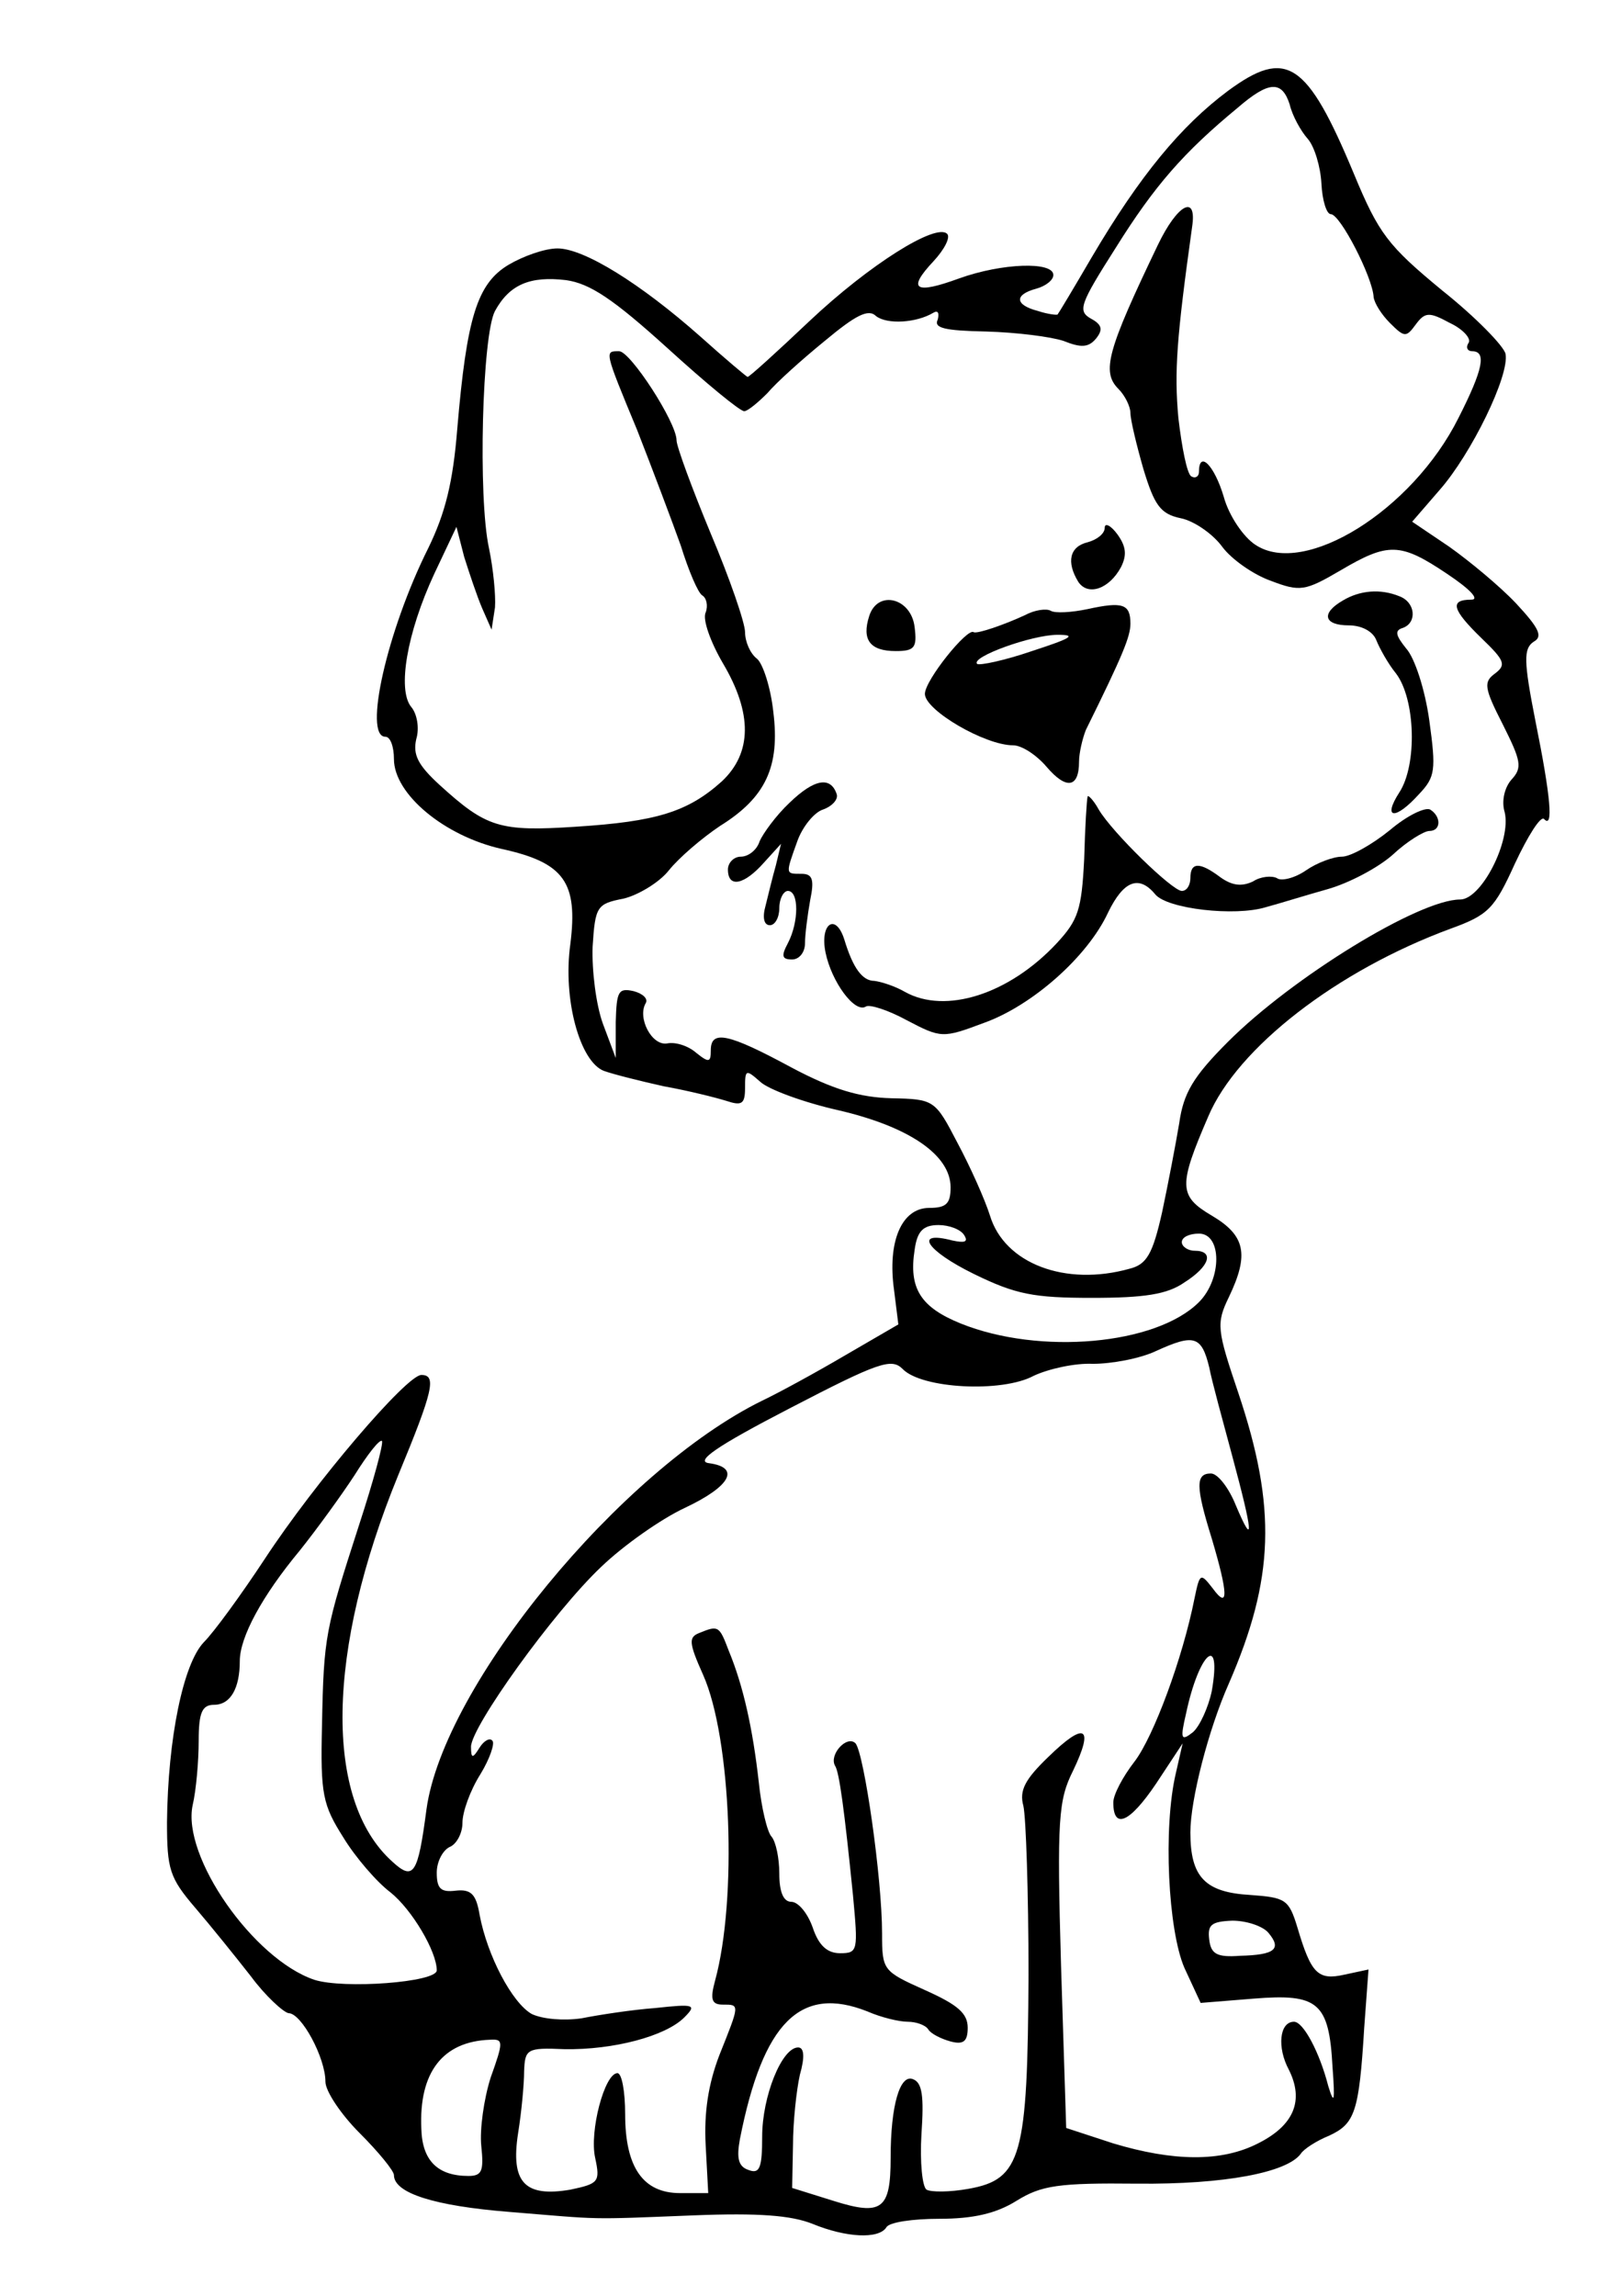 <?xml version="1.0" standalone="no"?>
<!DOCTYPE svg PUBLIC "-//W3C//DTD SVG 20010904//EN"
 "http://www.w3.org/TR/2001/REC-SVG-20010904/DTD/svg10.dtd">
<svg version="1.0" xmlns="http://www.w3.org/2000/svg"
 width="188pt" height="268pt" viewBox="0 0 188 268"
 preserveAspectRatio="xMidYMid meet">

<g transform="translate(0,268) scale(0.1,-0.1)"
fill="#000000" stroke="none">
<path d="M1434 2574 c-55 -41 -103 -99 -159 -194 -21 -36 -39 -66 -40 -67 0
-1 -11 0 -23 4 -27 7 -28 19 -2 26 11 3 20 10 20 16 0 16 -60 14 -110 -4 -52
-19 -61 -13 -30 20 13 14 20 28 16 32 -13 13 -91 -36 -161 -102 -38 -36 -70
-65 -72 -65 -1 0 -26 21 -55 47 -70 62 -136 103 -167 103 -15 0 -40 -9 -57
-19 -37 -22 -49 -62 -60 -191 -5 -63 -14 -99 -34 -140 -48 -96 -76 -220 -50
-220 6 0 10 -12 10 -26 0 -41 59 -90 126 -105 73 -16 89 -39 80 -111 -9 -64
11 -137 39 -148 11 -4 43 -12 70 -18 28 -5 60 -13 73 -17 18 -6 22 -4 22 15 0
22 1 22 18 7 10 -9 51 -24 91 -33 82 -19 131 -52 131 -90 0 -19 -5 -24 -25
-24 -32 0 -49 -39 -41 -96 l5 -40 -62 -36 c-34 -20 -78 -44 -97 -53 -165 -81
-372 -332 -392 -477 -10 -76 -15 -84 -40 -61 -80 72 -77 246 7 451 41 99 45
117 27 117 -17 0 -124 -125 -183 -215 -27 -41 -59 -85 -71 -97 -24 -25 -42
-112 -43 -210 0 -55 3 -65 33 -100 18 -21 47 -57 65 -80 17 -23 38 -42 44 -43
15 0 43 -52 43 -80 0 -11 18 -38 40 -60 22 -22 40 -44 40 -49 0 -21 47 -36
135 -43 110 -9 89 -9 215 -4 76 3 114 0 139 -10 39 -16 77 -18 86 -4 3 6 31
10 62 10 39 0 66 6 90 21 29 18 49 21 141 20 102 -1 175 13 191 35 3 5 18 15
33 21 30 14 35 27 41 126 l5 68 -28 -6 c-31 -7 -39 1 -55 55 -10 33 -14 35
-55 38 -53 3 -70 21 -70 73 0 38 21 120 45 174 53 122 56 205 11 339 -25 74
-26 81 -11 112 24 50 19 72 -20 95 -39 23 -39 35 -4 116 34 80 150 170 283
219 44 16 51 23 75 76 15 32 30 56 34 52 11 -12 8 25 -10 114 -14 71 -14 85
-2 93 11 6 6 16 -21 45 -19 20 -54 49 -78 66 l-43 29 32 37 c37 42 82 134 77
159 -2 9 -35 43 -74 74 -63 52 -74 66 -103 136 -55 132 -79 147 -147 97z m72
-16 c3 -13 13 -31 21 -40 8 -9 15 -33 16 -52 1 -20 6 -36 11 -36 11 0 49 -74
50 -97 1 -7 9 -20 19 -30 17 -17 19 -17 30 -2 11 15 16 15 40 2 15 -7 25 -18
22 -23 -4 -6 -1 -10 4 -10 17 0 13 -21 -16 -78 -54 -108 -180 -186 -237 -148
-14 9 -31 34 -37 56 -11 37 -29 55 -29 29 0 -5 -4 -8 -9 -5 -5 3 -11 34 -15
68 -5 54 -2 94 16 223 6 39 -17 27 -40 -21 -59 -123 -66 -148 -46 -168 8 -8
14 -21 14 -28 0 -8 7 -37 15 -65 13 -43 20 -53 44 -58 15 -3 37 -18 48 -33 11
-15 37 -33 57 -40 34 -13 40 -12 81 12 56 33 70 33 125 -4 27 -18 38 -30 28
-30 -26 0 -22 -12 12 -45 27 -26 29 -31 16 -41 -14 -10 -13 -17 9 -60 21 -42
23 -50 10 -64 -8 -9 -12 -25 -8 -38 8 -33 -27 -102 -52 -102 -48 0 -196 -91
-271 -166 -41 -41 -52 -60 -57 -95 -4 -24 -13 -71 -20 -104 -11 -49 -18 -61
-38 -66 -75 -21 -146 6 -163 62 -6 19 -23 57 -38 85 -26 50 -27 51 -77 52 -37
1 -68 10 -117 36 -74 40 -94 44 -94 20 0 -14 -2 -15 -17 -3 -9 8 -24 13 -34
11 -18 -3 -35 30 -25 47 3 5 -3 11 -14 14 -18 4 -20 0 -21 -36 l0 -42 -15 40
c-8 22 -13 62 -12 90 3 47 5 50 36 56 17 4 42 19 53 33 12 15 39 38 60 52 53
33 70 69 62 133 -3 28 -12 56 -19 62 -8 6 -14 20 -14 31 0 11 -18 63 -40 115
-22 53 -40 102 -40 109 0 21 -54 104 -67 104 -17 0 -18 2 21 -92 18 -46 41
-107 51 -135 9 -29 20 -55 25 -58 5 -3 7 -12 4 -20 -4 -8 6 -35 20 -59 35 -59
34 -105 -1 -138 -40 -36 -77 -47 -170 -53 -90 -6 -105 -1 -160 49 -25 23 -31
35 -27 53 4 13 1 30 -6 38 -16 20 -5 86 27 155 l26 55 9 -35 c6 -19 15 -46 21
-60 l11 -25 4 26 c1 14 -2 45 -7 69 -13 59 -8 249 7 277 17 31 41 41 83 36 28
-4 55 -22 118 -79 45 -41 85 -74 90 -74 4 0 16 10 27 21 10 12 40 39 67 61 36
30 51 38 60 29 13 -10 47 -8 67 4 5 3 7 0 5 -8 -5 -10 8 -13 57 -14 35 -1 75
-6 90 -11 20 -8 29 -8 38 3 8 10 7 16 -6 23 -16 9 -13 17 29 83 45 72 79 111
142 163 37 32 52 32 61 4z m-380 -1320 c5 -8 0 -9 -14 -6 -46 12 -30 -12 25
-39 49 -24 70 -28 138 -28 61 0 88 4 108 18 30 19 35 37 12 37 -8 0 -15 5 -15
10 0 6 9 10 20 10 27 0 27 -53 0 -80 -50 -50 -186 -62 -278 -25 -47 19 -61 41
-54 86 3 22 10 29 28 29 12 0 26 -5 30 -12z m286 -154 c3 -16 16 -63 27 -104
24 -89 26 -109 4 -57 -8 20 -21 37 -29 37 -18 0 -18 -15 1 -76 19 -64 20 -84
1 -58 -14 18 -15 18 -21 -11 -14 -71 -48 -162 -70 -191 -14 -18 -25 -39 -25
-48 0 -32 19 -24 50 22 l31 47 -8 -35 c-15 -64 -9 -183 10 -227 l19 -41 62 5
c75 6 88 -4 92 -80 3 -40 2 -45 -5 -22 -10 39 -29 75 -40 75 -17 0 -20 -30 -6
-56 18 -36 6 -65 -36 -86 -43 -22 -99 -21 -169 0 l-55 18 -6 189 c-5 172 -3
194 14 228 25 52 14 58 -29 16 -27 -26 -34 -39 -29 -57 3 -13 6 -101 6 -197
-1 -212 -8 -239 -70 -250 -22 -4 -44 -4 -49 -1 -5 3 -8 32 -6 65 3 44 1 60
-10 64 -15 6 -26 -30 -26 -92 0 -60 -10 -68 -67 -50 l-48 15 1 50 c0 27 4 64
8 82 6 21 5 32 -2 32 -19 0 -42 -57 -42 -104 0 -37 -3 -44 -16 -39 -12 4 -14
14 -10 36 27 137 71 180 149 149 16 -7 37 -12 47 -12 10 0 21 -4 24 -9 3 -5
15 -11 26 -14 15 -4 20 0 20 16 0 17 -12 27 -50 44 -49 22 -50 23 -50 66 0 65
-21 210 -31 222 -10 10 -31 -13 -24 -26 5 -7 11 -52 21 -151 6 -65 6 -68 -15
-68 -15 0 -25 9 -32 30 -6 17 -17 30 -25 30 -9 0 -14 11 -14 33 0 18 -4 37 -9
43 -5 5 -12 34 -15 64 -7 62 -18 112 -35 153 -11 29 -12 30 -34 21 -13 -5 -13
-11 4 -49 33 -74 40 -262 14 -357 -6 -22 -4 -28 9 -28 20 0 20 1 -4 -59 -13
-34 -18 -67 -16 -105 l3 -56 -33 0 c-43 0 -64 30 -64 92 0 27 -4 48 -9 48 -15
0 -33 -68 -26 -99 6 -28 4 -30 -29 -37 -53 -9 -70 8 -61 66 4 25 7 57 7 72 1
26 3 28 47 26 57 -1 118 15 140 37 15 15 12 16 -34 11 -27 -2 -66 -8 -86 -12
-21 -3 -45 -1 -58 5 -23 13 -52 68 -61 116 -4 24 -10 30 -28 28 -17 -2 -22 2
-22 21 0 13 7 26 15 30 8 3 15 16 15 28 0 13 9 38 21 57 11 18 17 36 14 39 -3
4 -10 0 -15 -8 -8 -13 -10 -13 -10 1 0 23 96 157 152 210 26 25 70 56 98 69
53 25 65 47 28 52 -17 2 9 20 94 64 104 54 119 59 132 46 22 -23 116 -28 153
-8 17 8 48 15 69 14 22 0 55 6 74 15 44 20 53 18 62 -19z m-993 -185 c-39
-121 -41 -128 -43 -233 -2 -81 1 -93 25 -131 14 -23 39 -52 55 -64 25 -20 54
-69 54 -91 0 -14 -109 -22 -143 -11 -71 24 -155 144 -142 204 4 17 7 51 7 75
0 33 4 42 18 42 19 0 30 19 30 51 0 28 26 76 70 129 20 25 49 65 64 88 15 24
29 42 32 40 2 -3 -10 -47 -27 -99z m996 -193 c-4 -19 -14 -41 -22 -48 -14 -11
-15 -8 -8 22 15 71 42 95 30 26z m66 -282 c16 -19 8 -26 -33 -27 -27 -2 -34 2
-36 19 -2 17 2 21 27 22 16 0 35 -6 42 -14z m-908 -169 c-8 -25 -13 -61 -11
-80 3 -29 1 -35 -15 -35 -36 0 -54 18 -55 55 -3 66 25 102 80 104 16 1 16 -2
1 -44z"/>
<path d="M1290 2064 c0 -7 -9 -14 -20 -17 -21 -5 -25 -23 -11 -46 11 -17 36
-9 50 17 7 14 6 24 -4 38 -8 11 -15 14 -15 8z"/>
<path d="M1568 1979 c-26 -15 -22 -29 7 -29 15 0 28 -7 32 -17 4 -10 14 -28
23 -39 23 -30 25 -107 4 -139 -20 -31 -5 -33 23 -2 19 20 20 28 12 86 -5 36
-17 73 -27 84 -12 15 -14 21 -4 24 17 6 15 30 -4 37 -22 9 -46 7 -66 -5z"/>
<path d="M1015 1961 c-9 -28 1 -41 31 -41 22 0 25 4 22 28 -4 34 -43 44 -53
13z"/>
<path d="M1270 1969 c-19 -4 -38 -5 -43 -2 -5 3 -19 1 -30 -5 -26 -12 -56 -22
-60 -20 -7 6 -57 -56 -57 -72 0 -19 70 -60 103 -60 10 0 27 -11 39 -25 23 -27
38 -25 38 6 0 10 4 27 8 37 43 87 52 109 52 124 0 23 -9 26 -50 17z m-65 -49
c-32 -11 -61 -17 -64 -15 -8 8 64 34 94 34 23 0 16 -4 -30 -19z"/>
<path d="M922 1743 c-16 -15 -31 -36 -35 -45 -3 -10 -13 -18 -22 -18 -8 0 -15
-7 -15 -15 0 -22 19 -18 42 8 l20 22 -6 -25 c-4 -14 -9 -35 -12 -47 -4 -14 -2
-23 5 -23 6 0 11 9 11 20 0 11 5 20 10 20 13 0 13 -36 0 -61 -8 -15 -7 -19 5
-19 8 0 15 8 15 19 0 10 3 33 6 50 5 24 3 31 -10 31 -19 0 -19 -1 -5 38 6 17
20 34 30 37 11 4 18 12 16 18 -7 21 -26 18 -55 -10z"/>
<path d="M1270 1750 c-1 -3 -3 -36 -4 -73 -3 -59 -7 -71 -32 -98 -56 -60 -130
-83 -177 -57 -12 7 -28 12 -36 13 -14 0 -25 15 -35 48 -10 32 -29 19 -22 -15
7 -34 34 -71 47 -63 4 3 26 -4 48 -16 40 -21 42 -21 90 -3 56 20 121 77 145
129 18 37 36 44 55 21 14 -17 93 -26 129 -15 15 4 47 14 72 21 25 7 59 25 76
40 17 16 37 28 43 28 14 0 14 17 1 25 -6 3 -27 -7 -47 -24 -21 -17 -46 -31
-56 -31 -10 0 -29 -7 -42 -16 -13 -9 -29 -13 -34 -9 -6 3 -19 2 -28 -4 -13 -6
-24 -5 -38 5 -24 18 -35 18 -35 -1 0 -8 -4 -15 -10 -15 -11 0 -81 68 -97 95
-6 11 -13 18 -13 15z"/>
</g>
</svg>
